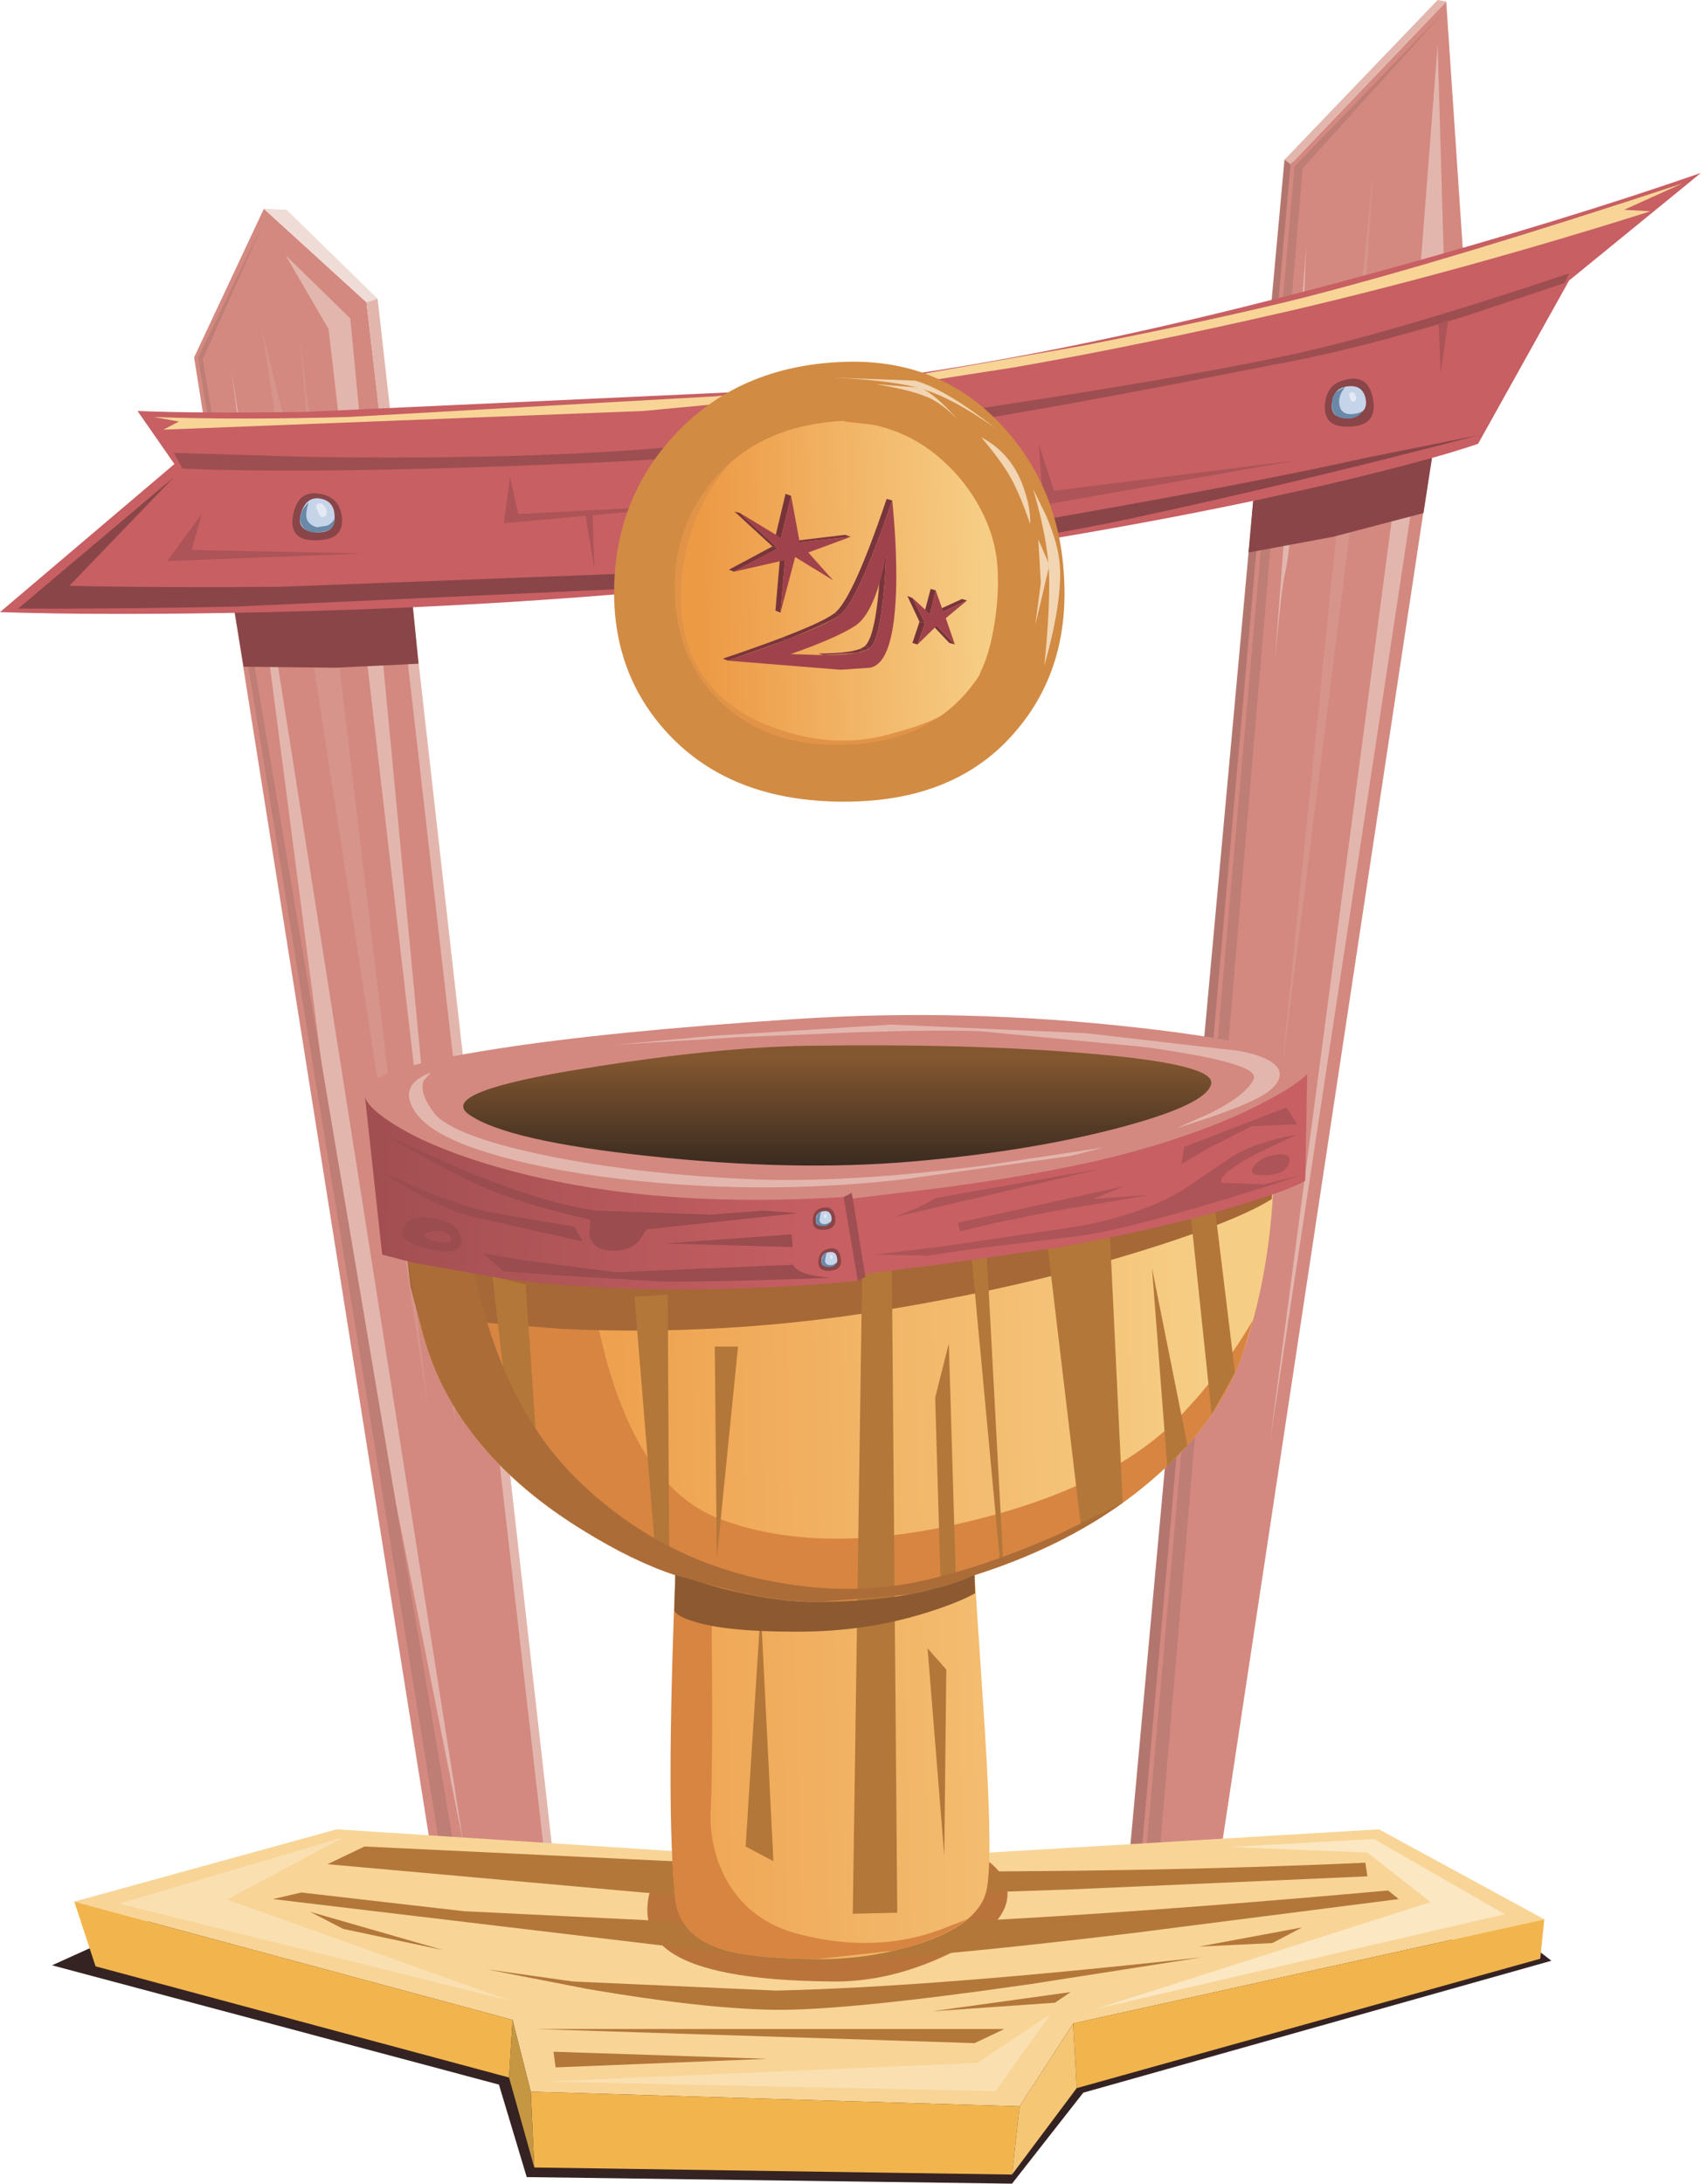 <?xml version="1.0" encoding="UTF-8" standalone="no"?>
<svg xmlns:xlink="http://www.w3.org/1999/xlink" height="216.0px" width="168.25px" xmlns="http://www.w3.org/2000/svg">
  <g transform="matrix(1.0, 0.0, 0.0, 1.0, 0.0, 0.0)">
    <use height="216.0" id="shrine_ix_friendly" transform="matrix(1.0, 0.0, 0.0, 1.0, 0.0, 0.0)" width="168.25" xlink:href="#sprite0"/>
  </g>
  <defs>
    <g id="sprite0" transform="matrix(1.0, 0.0, 0.0, 1.0, 84.1, 108.0)">
      <use height="174.9" transform="matrix(1.0, 0.0, 0.0, 1.0, -64.9, -87.35)" width="36.45" xlink:href="#shape0"/>
      <use height="6.5" transform="matrix(1.0, 0.0, 0.0, 1.0, -60.9, -48.4)" width="18.2" xlink:href="#sprite1"/>
      <use height="194.15" transform="matrix(1.0, 0.0, 0.0, 1.0, 27.55, -108.0)" width="33.05" xlink:href="#shape2"/>
      <use height="9.4" transform="matrix(1.0, 0.0, 0.0, 1.0, 39.4, -62.75)" width="18.15" xlink:href="#sprite2"/>
      <use height="57.35" transform="matrix(1.0, 0.0, 0.0, 1.0, -84.1, -90.9)" width="168.25" xlink:href="#shape4"/>
      <use height="5.5" transform="matrix(1.0, 0.0, 0.0, 1.0, 5.65, -49.75)" width="5.9" xlink:href="#sprite3"/>
      <use height="17.4" transform="matrix(1.0, 0.0, 0.0, 1.0, -12.6, -59.15)" width="17.15" xlink:href="#sprite4"/>
      <use height="29.0" transform="matrix(1.0, 0.0, 0.0, 1.0, -17.5, -62.85)" width="26.55" xlink:href="#sprite13"/>
      <use height="28.25" transform="matrix(1.0, 0.0, 0.0, 1.0, -0.6, -68.1)" width="18.3" xlink:href="#sprite14"/>
      <use height="43.5" transform="matrix(1.0, 0.0, 0.0, 1.0, -23.35, -72.2)" width="44.55" xlink:href="#shape18"/>
      <use height="33.95" transform="matrix(1.0, 0.0, 0.0, 1.0, -23.15, -63.0)" width="40.15" xlink:href="#sprite15"/>
      <use height="8.3" transform="matrix(1.0, 0.0, 0.0, 1.0, -19.65, -68.35)" width="7.65" xlink:href="#sprite16"/>
      <use height="13.85" transform="matrix(1.0, 0.0, 0.0, 1.0, -3.75, -67.2)" width="19.2" xlink:href="#sprite17"/>
      <use height="5.2" transform="matrix(1.0, 0.0, 0.0, 1.0, -1.7, -70.85)" width="16.05" xlink:href="#sprite18"/>
      <use height="8.6" transform="matrix(1.0, 0.0, 0.0, 1.0, 12.95, -64.75)" width="4.85" xlink:href="#sprite19"/>
      <use height="17.45" transform="matrix(1.0, 0.0, 0.0, 1.0, 18.1, -59.6)" width="2.65" xlink:href="#sprite20"/>
      <use height="5.9" transform="matrix(1.0, 0.0, 0.0, 1.0, -14.95, -69.1)" width="11.35" xlink:href="#sprite21"/>
      <use height="8.5" transform="matrix(1.0, 0.0, 0.0, 1.0, 18.3, -54.65)" width="1.4" xlink:href="#sprite22"/>
      <use height="3.65" transform="matrix(1.0, 0.0, 0.0, 1.0, 2.5, -70.0)" width="8.25" xlink:href="#sprite23"/>
      <use height="29.35" transform="matrix(1.0, 0.0, 0.0, 1.0, -78.95, 78.65)" width="148.3" xlink:href="#sprite24"/>
      <use height="35.3" transform="matrix(1.0, 0.0, 0.0, 1.0, -76.75, 71.8)" width="145.4" xlink:href="#shape29"/>
      <use height="4.9" transform="matrix(1.0, 0.0, 0.0, 1.0, -51.7, 74.65)" width="102.85" xlink:href="#sprite25"/>
      <use height="7.05" transform="matrix(1.0, 0.0, 0.0, 1.0, -57.1, 79.0)" width="111.35" xlink:href="#sprite26"/>
      <use height="5.2" transform="matrix(1.0, 0.0, 0.0, 1.0, -35.95, 85.6)" width="70.8" xlink:href="#sprite27"/>
      <use height="1.4" transform="matrix(1.0, 0.0, 0.0, 1.0, -31.25, 92.7)" width="46.5" xlink:href="#sprite28"/>
      <use height="1.55" transform="matrix(1.0, 0.0, 0.0, 1.0, -29.35, 94.95)" width="21.15" xlink:href="#sprite29"/>
      <use height="1.9" transform="matrix(1.0, 0.0, 0.0, 1.0, 8.1, 89.05)" width="13.7" xlink:href="#sprite30"/>
      <use height="1.9" transform="matrix(1.0, 0.0, 0.0, 1.0, 34.5, 82.65)" width="10.2" xlink:href="#sprite31"/>
      <use height="3.8" transform="matrix(1.0, 0.0, 0.0, 1.0, -53.45, 81.1)" width="13.2" xlink:href="#sprite32"/>
      <use height="82.45" transform="matrix(1.0, 0.0, 0.0, 1.0, -44.0, 3.35)" width="85.85" xlink:href="#shape38"/>
      <use height="38.0" transform="matrix(1.0, 0.0, 0.0, 1.0, -17.8, 47.8)" width="29.35" xlink:href="#sprite33"/>
      <use height="47.05" transform="matrix(1.0, 0.0, 0.0, 1.0, -44.05, 3.35)" width="83.9" xlink:href="#sprite34"/>
      <use height="0.0" transform="matrix(1.0, 0.0, 0.0, 1.0, -17.3, 47.8)" width="0.0" xlink:href="#sprite35"/>
      <use height="0.0" transform="matrix(1.0, 0.0, 0.0, 1.0, -17.3, 47.8)" width="0.0" xlink:href="#sprite36"/>
      <use height="28.15" transform="matrix(1.0, 0.0, 0.0, 1.0, -44.1, -4.55)" width="86.05" xlink:href="#shape41"/>
      <use height="26.7" transform="matrix(1.0, 0.0, 0.0, 1.0, 33.3, 5.2)" width="4.75" xlink:href="#sprite37"/>
      <use height="36.2" transform="matrix(1.0, 0.0, 0.0, 1.0, 18.65, 7.05)" width="8.3" xlink:href="#sprite38"/>
      <use height="24.05" transform="matrix(1.0, 0.0, 0.0, 1.0, 8.4, 24.9)" width="2.05" xlink:href="#sprite39"/>
      <use height="71.95" transform="matrix(1.0, 0.0, 0.0, 1.0, 0.25, 9.35)" width="4.4" xlink:href="#sprite40"/>
      <use height="6.55" transform="matrix(1.0, 0.0, 0.0, 1.0, -37.45, 5.9)" width="2.65" xlink:href="#sprite41"/>
      <use height="19.6" transform="matrix(1.0, 0.0, 0.0, 1.0, 29.85, 17.45)" width="3.5" xlink:href="#sprite42"/>
      <use height="38.3" transform="matrix(1.0, 0.0, 0.0, 1.0, 11.3, 8.6)" width="3.85" xlink:href="#sprite43"/>
      <use height="24.95" transform="matrix(1.0, 0.0, 0.0, 1.0, -10.35, 51.15)" width="2.75" xlink:href="#sprite44"/>
      <use height="27.5" transform="matrix(1.0, 0.0, 0.0, 1.0, -21.35, 20.05)" width="3.45" xlink:href="#sprite45"/>
      <use height="20.95" transform="matrix(1.0, 0.0, 0.0, 1.0, -13.4, 25.2)" width="2.3" xlink:href="#sprite46"/>
      <use height="22.2" transform="matrix(1.0, 0.0, 0.0, 1.0, -35.4, 18.25)" width="4.75" xlink:href="#sprite47"/>
      <use height="20.5" transform="matrix(1.0, 0.0, 0.0, 1.0, 7.65, 55.05)" width="1.85" xlink:href="#sprite48"/>
      <use height="47.1" transform="matrix(1.0, 0.0, 0.0, 1.0, -44.05, 3.35)" width="71.0" xlink:href="#sprite49"/>
      <use height="5.6" transform="matrix(1.0, 0.0, 0.0, 1.0, -17.4, 47.8)" width="29.75" xlink:href="#sprite50"/>
      <use height="27.15" transform="matrix(1.0, 0.0, 0.0, 1.0, -48.05, -7.6)" width="93.25" xlink:href="#shape56"/>
    </g>
    <g id="shape0" transform="matrix(1.0, 0.0, 0.0, 1.0, 64.9, 77.1)">
      <path d="M-47.85 -67.85 L-28.5 97.8 -39.4 94.0 -41.7 83.75 -64.9 -62.4 -58.0 -77.1 -47.85 -67.85" fill="#d38980" fill-rule="evenodd" stroke="none"/>
      <path d="M-58.0 -77.1 L-55.75 -77.0 -46.75 -68.2 -47.85 -67.85 -58.0 -77.1" fill="#f0dcd6" fill-rule="evenodd" stroke="none"/>
      <path d="M-46.75 -68.2 L-28.45 94.2 -29.25 94.4 -47.85 -67.85 -46.75 -68.2" fill="#e3b6ad" fill-rule="evenodd" stroke="none"/>
      <path d="M-38.25 84.7 L-49.85 26.2 -61.2 -61.05 -38.25 84.7" fill="#e3b6ad" fill-rule="evenodd" stroke="none"/>
      <path d="M-49.45 -66.25 L-39.05 43.2 -51.6 -65.2 -55.85 -72.5 -49.45 -66.25" fill="#e3b6ad" fill-rule="evenodd" stroke="none"/>
      <path d="M-58.2 -65.2 L-52.5 -42.25 -54.45 -64.5 -41.75 41.6 -58.2 -65.2" fill="#d7948a" fill-rule="evenodd" stroke="none"/>
      <path d="M-58.0 -75.8 L-64.05 -62.2 -38.7 87.9 -31.6 88.6 -35.5 90.65 -39.85 89.55 -64.5 -62.4 -58.0 -75.8" fill="#be7d75" fill-rule="evenodd" stroke="none"/>
    </g>
    <g id="sprite1" transform="matrix(1.0, 0.0, 0.0, 1.0, 0.0, 0.0)">
      <use height="6.5" transform="matrix(1.0, 0.0, 0.0, 1.0, 0.0, 0.0)" width="18.2" xlink:href="#shape1"/>
    </g>
    <g id="shape1" transform="matrix(1.0, 0.0, 0.0, 1.0, 0.0, 0.0)">
      <path d="M0.0 0.85 L7.85 0.55 17.6 0.0 18.2 6.05 10.0 6.45 0.9 6.35 0.0 0.85" fill="#894547" fill-rule="evenodd" stroke="none"/>
    </g>
    <g id="shape2" transform="matrix(1.0, 0.0, 0.0, 1.0, -27.55, 97.75)">
      <path d="M42.95 -81.95 L44.75 -81.6 30.3 89.1 27.55 86.5 42.95 -81.95" fill="#b3766f" fill-rule="evenodd" stroke="none"/>
      <path d="M60.6 -72.95 L35.0 96.4 27.9 95.9 43.55 -81.5 58.95 -97.6 60.6 -72.95" fill="#d38980" fill-rule="evenodd" stroke="none"/>
      <path d="M58.95 -97.6 L43.55 -81.5 42.95 -81.95 58.1 -97.75 58.95 -97.6" fill="#e3b6ad" fill-rule="evenodd" stroke="none"/>
      <path d="M43.95 -81.3 L58.7 -96.55 44.75 -81.1 30.35 88.5 36.55 88.5 28.85 90.2 43.95 -81.3" fill="#be7d75" fill-rule="evenodd" stroke="none"/>
      <path d="M58.1 -93.3 L58.8 -69.1 41.5 44.95 55.75 -62.9 58.1 -93.3" fill="#e3b6ad" fill-rule="evenodd" stroke="none"/>
      <path d="M43.0 -41.0 Q42.7 -39.95 42.0 -32.4 L45.1 -73.4 Q44.05 -45.3 43.0 -41.0" fill="#e3b6ad" fill-rule="evenodd" stroke="none"/>
      <path d="M51.7 -80.5 L49.55 -46.2 42.5 9.8 51.7 -80.5" fill="#d7948a" fill-rule="evenodd" stroke="none"/>
    </g>
    <g id="sprite2" transform="matrix(1.0, 0.0, 0.0, 1.0, 0.0, 0.0)">
      <use height="9.4" transform="matrix(1.0, 0.0, 0.0, 1.0, 0.0, 0.0)" width="18.15" xlink:href="#shape3"/>
    </g>
    <g id="shape3" transform="matrix(1.0, 0.0, 0.0, 1.0, 0.0, 0.0)">
      <path d="M0.45 4.3 L18.15 0.0 17.3 5.5 8.35 7.85 0.0 9.4 0.45 4.3" fill="#894547" fill-rule="evenodd" stroke="none"/>
    </g>
    <g id="shape4" transform="matrix(1.0, 0.0, 0.0, 1.0, 84.1, 80.65)">
      <path d="M71.1 -70.0 L62.1 -53.85 Q57.45 -52.25 47.5 -49.9 27.55 -45.25 1.1 -41.6 -25.4 -37.95 -57.4 -37.2 -73.4 -36.85 -84.1 -37.2 L-66.85 -51.85 -70.5 -57.1 Q-64.7 -56.85 -54.05 -57.0 L-8.4 -59.1 Q16.0 -60.9 52.5 -70.95 70.8 -76.0 84.15 -80.65 L71.1 -70.0" fill="#c75f63" fill-rule="evenodd" stroke="none"/>
      <path d="M-50.3 -46.7 Q-50.0 -44.55 -52.25 -44.35 -55.45 -44.0 -55.15 -46.5 -54.8 -49.05 -52.9 -48.95 -50.6 -48.8 -50.3 -46.7" fill="#894547" fill-rule="evenodd" stroke="none"/>
      <path d="M-51.0 -46.6 Q-50.95 -44.95 -52.9 -45.1 -54.8 -45.25 -54.35 -46.9 -53.85 -48.6 -52.55 -48.45 -51.0 -48.25 -51.0 -46.6" fill="#c6d4e9" fill-rule="evenodd" stroke="none"/>
      <path d="M-52.15 -45.15 Q-54.1 -44.8 -54.4 -46.2 -54.5 -46.8 -54.05 -47.5 L-53.6 -48.05 -53.75 -47.35 Q-53.9 -46.55 -53.65 -46.2 -53.35 -45.75 -52.75 -45.6 L-51.75 -45.75 Q-51.2 -46.0 -51.0 -46.5 -51.0 -45.3 -52.15 -45.15" fill="#6a89a8" fill-rule="evenodd" stroke="none"/>
      <path d="M-52.7 -47.9 Q-52.25 -48.15 -51.9 -47.55 -51.6 -46.9 -52.0 -46.65 -52.35 -46.4 -52.65 -47.1 -52.95 -47.75 -52.7 -47.9" fill="#e4e9f4" fill-rule="evenodd" stroke="none"/>
      <path d="M5.1 -60.4 L23.25 -63.6 Q36.95 -66.3 45.2 -68.4 59.75 -72.15 82.3 -79.6 L76.55 -77.0 79.15 -76.85 Q60.95 -71.1 43.7 -67.05 28.5 -63.55 16.15 -61.4 L2.3 -59.25 -20.45 -57.1 -67.95 -55.25 -66.4 -56.05 -68.9 -56.5 Q-60.5 -56.2 -49.7 -56.5 L-13.3 -58.55 5.1 -60.4" fill="#f8d597" fill-rule="evenodd" stroke="none"/>
      <path d="M41.45 -61.6 Q24.9 -58.3 13.25 -56.35 -8.15 -52.7 -25.1 -52.0 -51.95 -50.8 -66.05 -51.4 L-66.9 -52.95 -53.3 -52.55 Q-37.15 -52.3 -24.1 -53.05 -10.25 -53.85 13.8 -57.5 33.55 -60.5 43.55 -62.65 53.45 -64.8 71.1 -70.7 L70.65 -69.75 61.05 -66.55 Q49.75 -63.05 41.45 -61.6" fill="#9d4e50" fill-rule="evenodd" stroke="none"/>
      <path d="M48.55 -60.05 Q51.2 -61.0 51.7 -58.3 52.2 -55.6 49.35 -55.55 46.9 -55.45 46.95 -57.5 47.0 -59.5 48.55 -60.05" fill="#894547" fill-rule="evenodd" stroke="none"/>
      <path d="M49.35 -59.55 Q50.75 -59.65 51.0 -58.2 51.2 -56.75 49.35 -56.5 47.45 -56.25 47.65 -57.85 47.8 -59.45 49.35 -59.55" fill="#c6d4e9" fill-rule="evenodd" stroke="none"/>
      <path d="M48.95 -59.5 L48.6 -58.95 Q48.25 -58.25 48.4 -57.65 48.6 -56.55 50.1 -56.85 50.55 -56.95 50.85 -57.25 L50.35 -56.7 Q49.7 -56.2 48.65 -56.4 47.6 -56.65 47.65 -57.7 47.65 -58.65 48.1 -59.0 L48.95 -59.5" fill="#6a89a8" fill-rule="evenodd" stroke="none"/>
      <path d="M49.45 -58.9 Q49.75 -59.1 49.95 -58.7 50.15 -58.3 49.95 -58.1 49.65 -57.85 49.45 -58.3 49.25 -58.75 49.45 -58.9" fill="#e4e9f4" fill-rule="evenodd" stroke="none"/>
      <path d="M62.15 -54.7 Q43.55 -49.85 28.15 -46.55 17.8 -44.3 1.8 -42.15 L-21.35 -39.55 -60.85 -37.75 Q-73.05 -37.5 -82.3 -37.55 L-66.9 -50.55 -77.25 -39.8 Q-68.35 -39.6 -56.45 -39.7 L-17.25 -41.2 Q-1.7 -42.55 24.25 -47.25 41.1 -50.25 50.95 -52.45 L62.15 -54.7" fill="#894547" fill-rule="evenodd" stroke="none"/>
      <path d="M-64.15 -46.9 L-65.15 -43.35 -48.2 -43.0 -67.55 -42.25 -64.15 -46.9" fill="#ac5457" fill-rule="evenodd" stroke="none"/>
      <path d="M-32.85 -46.9 L-12.7 -47.95 -34.25 -46.0 -33.65 -50.6 -32.85 -46.9" fill="#ac5457" fill-rule="evenodd" stroke="none"/>
      <path d="M18.65 -53.8 L20.15 -49.2 44.05 -52.2 19.1 -47.8 18.65 -53.8" fill="#ac5457" fill-rule="evenodd" stroke="none"/>
      <path d="M-26.2 -46.9 L-25.5 -47.0 -25.3 -41.4 -26.2 -46.9" fill="#ac5457" fill-rule="evenodd" stroke="none"/>
      <path d="M58.2 -65.75 L59.15 -66.1 58.4 -60.85 58.2 -65.75" fill="#ac5457" fill-rule="evenodd" stroke="none"/>
      <path d="M16.65 -41.8 Q17.0 -34.65 12.5 -29.4 7.55 -23.55 -1.1 -23.3 -9.6 -23.1 -14.35 -27.85 -18.5 -32.1 -18.6 -38.7 -18.65 -45.1 -14.95 -50.2 -10.95 -55.65 -4.5 -56.65 5.15 -58.15 11.05 -53.3 16.25 -49.05 16.65 -41.8" fill="url(#gradient0)" fill-rule="evenodd" stroke="none"/>
    </g>
    <linearGradient gradientTransform="matrix(0.017, -5.0E-4, -5.0E-4, -0.017, -0.55, -40.15)" gradientUnits="userSpaceOnUse" id="gradient0" spreadMethod="pad" x1="-819.2" x2="819.2">
      <stop offset="0.0" stop-color="#ed9a45"/>
      <stop offset="1.0" stop-color="#f6cd85"/>
    </linearGradient>
    <g id="sprite3" transform="matrix(1.0, 0.0, 0.0, 1.0, 0.0, 0.0)">
      <use height="5.5" transform="matrix(1.0, 0.0, 0.0, 1.0, 0.0, 0.0)" width="5.9" xlink:href="#shape5"/>
    </g>
    <g id="shape5" transform="matrix(1.0, 0.0, 0.0, 1.0, 0.0, 0.0)">
      <path d="M3.55 2.25 L3.0 2.1 5.4 1.0 5.9 1.15 3.55 2.25" fill="#78353b" fill-rule="evenodd" stroke="none"/>
      <path d="M4.7 5.5 L4.15 5.35 2.35 3.45 2.9 3.65 4.7 5.5" fill="#76343a" fill-rule="evenodd" stroke="none"/>
      <path d="M2.25 2.5 L1.7 2.3 2.3 0.0 2.8 0.15 2.25 2.5" fill="#76343a" fill-rule="evenodd" stroke="none"/>
      <path d="M1.0 5.5 L0.5 5.35 1.2 3.25 1.75 3.4 1.0 5.5" fill="#76343a" fill-rule="evenodd" stroke="none"/>
      <path d="M4.7 5.5 L2.9 3.65 1.0 5.5 1.75 3.4 0.5 0.9 2.25 2.5 2.8 0.15 3.55 2.25 5.9 1.15 3.8 2.9 4.7 5.5" fill="#a0424b" fill-rule="evenodd" stroke="none"/>
      <path d="M1.75 3.4 L1.2 3.25 0.0 0.7 0.5 0.9 1.75 3.4" fill="#76343a" fill-rule="evenodd" stroke="none"/>
    </g>
    <g id="sprite4" transform="matrix(1.0, 0.0, 0.0, 1.0, 0.0, 0.0)">
      <use height="9.3" transform="matrix(1.0, 0.0, 0.0, 1.0, 14.05, 5.95)" width="2.1" xlink:href="#sprite5"/>
      <use height="11.5" transform="matrix(1.0, 0.0, 0.0, 1.0, 11.05, 0.5)" width="5.7" xlink:href="#sprite7"/>
      <use height="0.9" transform="matrix(1.0, 0.0, 0.0, 1.0, 6.2, 15.05)" width="8.35" xlink:href="#sprite9"/>
      <use height="17.4" transform="matrix(1.0, 0.0, 0.0, 1.0, 0.5, 0.0)" width="16.65" xlink:href="#shape12"/>
      <use height="4.7" transform="matrix(1.0, 0.0, 0.0, 1.0, 0.0, 11.8)" width="11.55" xlink:href="#sprite11"/>
      <use height="11.55" transform="matrix(1.0, 0.0, 0.0, 1.0, 0.6, 0.2)" width="12.05" xlink:href="#shape15"/>
    </g>
    <g id="sprite5" transform="matrix(1.0, 0.0, 0.0, 1.0, 0.0, 0.0)">
      <clipPath id="clipPath0" transform="matrix(1.0, 0.0, 0.0, 1.0, 0.0, 0.0)">
        <use height="9.3" transform="matrix(1.0, 0.0, 0.0, 1.0, 0.0, 0.0)" width="2.1" xlink:href="#shape6"/>
      </clipPath>
      <g clip-path="url(#clipPath0)">
        <use height="9.3" transform="matrix(1.0, 0.0, 0.0, 1.0, 0.0, 0.0)" width="2.1" xlink:href="#sprite6"/>
      </g>
    </g>
    <g id="shape6" transform="matrix(1.0, 0.0, 0.0, 1.0, 0.0, 0.0)">
      <path d="M0.5 9.3 L0.0 9.1 Q1.25 8.0 1.6 0.0 L2.1 0.15 Q1.75 8.15 0.5 9.3" fill="#ff0000" fill-rule="evenodd" stroke="none"/>
    </g>
    <g id="sprite6" transform="matrix(1.0, 0.0, 0.0, 1.0, 0.0, 0.0)">
      <use height="9.3" transform="matrix(1.0, 0.0, 0.0, 1.0, 0.0, 0.0)" width="2.1" xlink:href="#shape7"/>
    </g>
    <g id="shape7" transform="matrix(1.0, 0.0, 0.0, 1.0, 0.0, 0.0)">
      <path d="M0.5 9.3 L0.0 9.1 Q1.25 8.0 1.6 0.0 L2.1 0.15 Q1.75 8.15 0.5 9.3" fill="#78353b" fill-rule="evenodd" stroke="none"/>
    </g>
    <g id="sprite7" transform="matrix(1.0, 0.0, 0.0, 1.0, 0.0, 0.0)">
      <clipPath id="clipPath1" transform="matrix(1.0, 0.0, 0.0, 1.0, 0.0, 0.0)">
        <use height="11.5" transform="matrix(1.0, 0.0, 0.0, 1.0, 0.0, 0.0)" width="5.7" xlink:href="#shape8"/>
      </clipPath>
      <g clip-path="url(#clipPath1)">
        <use height="11.5" transform="matrix(1.0, 0.0, 0.0, 1.0, 0.0, 0.0)" width="5.7" xlink:href="#sprite8"/>
      </g>
    </g>
    <g id="shape8" transform="matrix(1.0, 0.0, 0.0, 1.0, 0.0, 0.0)">
      <path d="M0.5 11.5 L0.0 11.3 Q1.8 9.9 5.15 0.0 L5.7 0.15 Q2.3 10.1 0.5 11.5" fill="#ff0000" fill-rule="evenodd" stroke="none"/>
    </g>
    <g id="sprite8" transform="matrix(1.0, 0.0, 0.0, 1.0, 0.0, 0.0)">
      <use height="11.5" transform="matrix(1.0, 0.0, 0.0, 1.0, 0.0, 0.0)" width="5.7" xlink:href="#shape9"/>
    </g>
    <g id="shape9" transform="matrix(1.0, 0.0, 0.0, 1.0, 0.0, 0.0)">
      <path d="M0.5 11.5 L0.0 11.3 Q1.8 9.9 5.15 0.0 L5.7 0.15 Q2.3 10.1 0.5 11.5" fill="#78353b" fill-rule="evenodd" stroke="none"/>
    </g>
    <g id="sprite9" transform="matrix(1.0, 0.0, 0.0, 1.0, 0.0, 0.0)">
      <clipPath id="clipPath2" transform="matrix(1.0, 0.0, 0.0, 1.0, 0.0, 0.0)">
        <use height="0.9" transform="matrix(1.0, 0.0, 0.0, 1.0, 0.0, 0.0)" width="8.35" xlink:href="#shape10"/>
      </clipPath>
      <g clip-path="url(#clipPath2)">
        <use height="0.9" transform="matrix(1.0, 0.0, 0.0, 1.0, 3.25, 0.0)" width="5.1" xlink:href="#sprite10"/>
      </g>
    </g>
    <g id="shape10" transform="matrix(1.0, 0.0, 0.0, 1.0, 0.0, 0.0)">
      <path d="M0.5 0.8 L0.0 0.65 3.05 0.75 Q7.0 0.75 7.85 0.0 L8.35 0.2 Q7.5 0.9 3.6 0.9 L0.5 0.8" fill="#ff0000" fill-rule="evenodd" stroke="none"/>
    </g>
    <g id="sprite10" transform="matrix(1.0, 0.0, 0.0, 1.0, -3.25, 0.0)">
      <use height="0.9" transform="matrix(1.0, 0.0, 0.0, 1.0, 3.25, 0.0)" width="5.1" xlink:href="#shape11"/>
    </g>
    <g id="shape11" transform="matrix(1.0, 0.0, 0.0, 1.0, -3.25, 0.0)">
      <path d="M3.75 0.9 L3.25 0.75 6.4 0.5 6.95 0.7 3.75 0.9" fill="#7d363d" fill-rule="evenodd" stroke="none"/>
      <path d="M6.95 0.7 L6.4 0.5 7.35 0.3 7.85 0.45 6.95 0.7" fill="#7a363c" fill-rule="evenodd" stroke="none"/>
      <path d="M7.85 0.45 L7.35 0.3 7.85 0.0 8.35 0.2 7.85 0.45" fill="#78353b" fill-rule="evenodd" stroke="none"/>
    </g>
    <g id="shape12" transform="matrix(1.0, 0.0, 0.0, 1.0, -0.5, 0.0)">
      <path d="M7.6 4.8 L7.1 4.65 12.1 4.05 12.65 4.25 7.6 4.8" fill="#7c363c" fill-rule="evenodd" stroke="none"/>
      <path d="M5.7 11.75 L5.2 11.55 5.65 6.35 6.15 6.55 5.7 11.75" fill="#76343a" fill-rule="evenodd" stroke="none"/>
      <path d="M5.75 4.35 L5.2 4.2 6.2 0.0 6.75 0.2 5.75 4.35" fill="#76343a" fill-rule="evenodd" stroke="none"/>
      <path d="M17.15 8.95 Q17.0 16.75 14.55 17.2 L11.65 17.4 0.5 16.5 Q9.75 13.35 11.55 12.0 13.35 10.6 16.75 0.65 17.2 5.0 17.15 8.95 M9.8 15.95 Q13.7 15.95 14.55 15.25 15.8 14.1 16.15 6.1 15.05 11.75 13.1 13.05 11.15 14.3 6.7 15.85 L9.8 15.95" fill="#a0424b" fill-rule="evenodd" stroke="none"/>
    </g>
    <g id="sprite11" transform="matrix(1.0, 0.0, 0.0, 1.0, 0.0, 0.0)">
      <clipPath id="clipPath3" transform="matrix(1.0, 0.0, 0.0, 1.0, 0.0, 0.0)">
        <use height="4.7" transform="matrix(1.0, 0.0, 0.0, 1.0, 0.0, 0.0)" width="11.55" xlink:href="#shape13"/>
      </clipPath>
      <g clip-path="url(#clipPath3)">
        <use height="4.7" transform="matrix(1.0, 0.0, 0.0, 1.0, 0.0, 0.0)" width="11.55" xlink:href="#sprite12"/>
      </g>
    </g>
    <g id="shape13" transform="matrix(1.0, 0.0, 0.0, 1.0, 0.0, 0.0)">
      <path d="M0.5 4.7 L0.0 4.5 Q9.2 1.4 11.05 0.0 L11.55 0.2 Q9.75 1.55 0.5 4.7" fill="#ff0000" fill-rule="evenodd" stroke="none"/>
    </g>
    <g id="sprite12" transform="matrix(1.0, 0.0, 0.0, 1.0, 0.0, 0.0)">
      <use height="4.7" transform="matrix(1.0, 0.0, 0.0, 1.0, 0.0, 0.0)" width="11.55" xlink:href="#shape14"/>
    </g>
    <g id="shape14" transform="matrix(1.0, 0.0, 0.0, 1.0, 0.0, 0.0)">
      <path d="M0.5 4.7 L0.0 4.5 5.7 2.45 6.25 2.65 0.5 4.7" fill="#7a363c" fill-rule="evenodd" stroke="none"/>
      <path d="M6.25 2.65 L5.7 2.45 Q9.95 0.85 11.05 0.0 L11.55 0.2 Q10.6 0.9 6.25 2.65" fill="#78353b" fill-rule="evenodd" stroke="none"/>
    </g>
    <g id="shape15" transform="matrix(1.0, 0.0, 0.0, 1.0, -0.6, -0.2)">
      <path d="M1.1 7.7 L0.6 7.5 4.9 5.2 5.45 5.4 1.1 7.7" fill="#78353b" fill-rule="evenodd" stroke="none"/>
      <path d="M5.45 5.4 L4.9 5.2 1.15 1.75 1.7 1.9 5.45 5.4" fill="#76343a" fill-rule="evenodd" stroke="none"/>
      <path d="M6.15 6.55 L1.1 7.7 5.45 5.4 1.7 1.9 5.75 4.35 6.75 0.2 7.6 4.8 12.65 4.25 8.45 5.8 10.9 8.55 7.15 6.25 5.7 11.75 6.15 6.55" fill="#a0424b" fill-rule="evenodd" stroke="none"/>
    </g>
    <g id="sprite13" transform="matrix(1.0, 0.0, 0.0, 1.0, -0.05, 0.0)">
      <use height="29.0" transform="matrix(1.0, 0.0, 0.0, 1.0, 0.05, 0.0)" width="26.55" xlink:href="#shape16"/>
    </g>
    <g id="shape16" transform="matrix(1.0, 0.0, 0.0, 1.0, -0.05, 0.0)">
      <path d="M6.35 0.0 Q5.15 1.0 3.85 3.1 1.25 7.25 0.85 12.6 0.45 18.35 3.35 22.2 5.5 25.0 9.15 26.5 15.45 29.1 21.35 27.5 25.45 26.4 26.6 25.55 L24.3 27.3 Q21.2 29.0 17.4 29.0 6.4 29.0 1.95 21.35 -0.3 17.35 0.1 12.3 0.4 8.4 1.95 5.3 3.15 2.95 4.85 1.25 L6.35 0.0" fill="#e19447" fill-rule="evenodd" stroke="none"/>
    </g>
    <g id="sprite14" transform="matrix(1.0, 0.0, 0.0, 1.0, 0.0, 0.05)">
      <use height="28.25" transform="matrix(1.0, 0.0, 0.0, 1.0, 0.0, -0.05)" width="18.3" xlink:href="#shape17"/>
    </g>
    <g id="shape17" transform="matrix(1.0, 0.0, 0.0, 1.0, 0.0, 0.05)">
      <path d="M9.0 1.25 Q14.05 3.8 17.0 8.6 19.15 12.15 17.8 20.45 17.15 24.65 16.05 28.1 L14.4 28.15 Q12.85 27.85 13.55 26.4 14.45 24.5 14.9 21.5 15.4 18.25 15.1 15.45 14.75 12.5 13.1 9.7 11.35 6.75 8.65 4.7 6.0 2.7 2.75 2.05 L0.0 1.75 Q3.3 -1.6 9.0 1.25" fill="#d28b43" fill-rule="evenodd" stroke="none"/>
    </g>
    <g id="shape18" transform="matrix(1.0, 0.0, 0.0, 1.0, 23.35, 61.95)">
      <path d="M-0.75 -61.95 Q8.85 -62.35 15.05 -55.6 20.7 -49.5 21.15 -40.6 21.65 -31.55 16.35 -25.4 10.45 -18.45 -0.6 -18.45 -11.7 -18.45 -17.95 -25.1 -23.55 -31.05 -23.35 -39.75 -23.15 -48.45 -17.45 -54.65 -11.1 -61.55 -0.75 -61.95 M10.45 -52.0 Q5.65 -56.7 -1.7 -56.05 -9.35 -55.35 -13.7 -50.1 -17.6 -45.3 -17.35 -38.95 -17.15 -32.55 -12.85 -28.35 -8.05 -23.7 -0.15 -24.1 7.75 -24.45 11.95 -29.8 15.7 -34.55 15.2 -41.15 14.75 -47.7 10.45 -52.0" fill="#d28b43" fill-rule="evenodd" stroke="none"/>
    </g>
    <g id="sprite15" transform="matrix(1.0, 0.0, 0.0, 1.0, 0.0, 0.0)">
      <use height="33.95" transform="matrix(1.0, 0.0, 0.0, 1.0, 0.0, 0.0)" width="40.15" xlink:href="#shape19"/>
    </g>
    <g id="shape19" transform="matrix(1.0, 0.0, 0.0, 1.0, 0.0, 0.0)">
      <path d="M40.15 20.45 L39.45 22.45 Q38.0 25.95 36.55 27.1 32.5 30.4 26.25 31.3 L18.5 31.65 Q23.45 32.4 27.35 31.8 L32.2 30.55 36.25 28.35 Q39.05 26.5 40.0 24.9 L38.3 27.35 Q35.85 30.0 32.35 31.15 28.85 32.35 24.75 32.75 L21.3 32.9 24.6 33.05 29.7 32.7 Q32.05 32.1 36.25 30.25 L32.25 32.1 Q27.65 33.95 24.7 33.95 L17.4 33.5 Q13.05 32.75 9.1 30.4 1.35 25.65 0.25 16.35 -0.65 9.35 1.8 4.5 3.2 1.7 4.45 0.15 1.35 5.45 1.0 8.7 0.55 13.75 1.35 17.45 1.95 20.4 3.65 23.35 2.25 19.8 1.95 15.1 1.7 11.05 2.9 7.0 4.35 2.25 7.25 0.0 5.8 1.4 4.55 4.0 2.1 9.2 3.05 15.25 4.2 22.3 8.7 26.35 12.95 30.2 19.55 30.7 30.15 31.45 35.95 26.8 37.8 25.35 39.4 22.1 L40.15 20.45" fill="#d28b43" fill-rule="evenodd" stroke="none"/>
    </g>
    <g id="sprite16" transform="matrix(1.0, 0.0, 0.0, 1.0, 0.0, 0.0)">
      <use height="8.3" transform="matrix(1.0, 0.0, 0.0, 1.0, 0.0, 0.0)" width="7.65" xlink:href="#shape20"/>
    </g>
    <g id="shape20" transform="matrix(1.0, 0.0, 0.0, 1.0, 0.0, 0.0)">
      <path d="M0.0 8.3 Q1.25 5.15 3.6 3.0 5.95 0.8 7.65 0.0 4.55 2.5 3.15 4.25 L0.0 8.3" fill="#d28b43" fill-rule="evenodd" stroke="none"/>
    </g>
    <g id="sprite17" transform="matrix(1.0, 0.0, 0.0, 1.0, 0.0, -0.05)">
      <use height="13.85" transform="matrix(1.0, 0.0, 0.0, 1.0, 0.0, 0.05)" width="19.2" xlink:href="#shape21"/>
    </g>
    <g id="shape21" transform="matrix(1.0, 0.0, 0.0, 1.0, 0.0, -0.05)">
      <path d="M14.2 4.05 Q11.25 1.7 8.9 1.1 L0.0 0.65 3.05 0.15 9.7 0.65 Q13.05 1.6 15.35 3.95 17.3 5.9 18.25 8.45 19.0 10.4 19.2 13.9 L17.85 9.9 Q16.15 5.6 14.2 4.05" fill="#d28b43" fill-rule="evenodd" stroke="none"/>
    </g>
    <g id="sprite18" transform="matrix(1.0, 0.0, 0.0, 1.0, 0.0, 0.05)">
      <use height="5.2" transform="matrix(1.0, 0.0, 0.0, 1.0, 0.0, -0.05)" width="16.05" xlink:href="#shape22"/>
    </g>
    <g id="shape22" transform="matrix(1.0, 0.0, 0.0, 1.0, 0.0, 0.05)">
      <path d="M0.0 0.15 L8.1 0.45 Q11.05 1.25 16.05 5.15 12.0 2.3 9.2 1.4 6.4 0.45 0.0 0.15" fill="#f2d5b2" fill-rule="evenodd" stroke="none"/>
    </g>
    <g id="sprite19" transform="matrix(1.0, 0.0, 0.0, 1.0, 0.0, 0.0)">
      <use height="8.6" transform="matrix(1.0, 0.0, 0.0, 1.0, 0.0, 0.0)" width="4.85" xlink:href="#shape23"/>
    </g>
    <g id="shape23" transform="matrix(1.0, 0.0, 0.0, 1.0, 0.0, 0.0)">
      <path d="M0.0 0.0 Q3.15 1.65 4.3 5.3 4.9 7.1 4.85 8.6 3.9 5.8 2.95 4.05 2.0 2.35 0.0 0.0" fill="#f2d5b2" fill-rule="evenodd" stroke="none"/>
    </g>
    <g id="sprite20" transform="matrix(1.0, 0.0, 0.0, 1.0, 0.0, 0.0)">
      <use height="17.45" transform="matrix(1.0, 0.0, 0.0, 1.0, 0.0, 0.0)" width="2.65" xlink:href="#shape24"/>
    </g>
    <g id="shape24" transform="matrix(1.0, 0.0, 0.0, 1.0, 0.0, 0.0)">
      <path d="M0.0 0.0 L1.25 2.55 Q2.55 5.55 2.65 7.8 2.8 11.4 1.1 17.45 1.7 11.4 1.55 8.1 1.4 4.85 0.0 0.0" fill="#f2d5b2" fill-rule="evenodd" stroke="none"/>
    </g>
    <g id="sprite21" transform="matrix(1.0, 0.0, 0.0, 1.0, 0.0, 0.0)">
      <use height="5.9" transform="matrix(1.0, 0.0, 0.0, 1.0, 0.0, 0.0)" width="11.35" xlink:href="#shape25"/>
    </g>
    <g id="shape25" transform="matrix(1.0, 0.0, 0.0, 1.0, 0.0, 0.0)">
      <path d="M4.65 1.7 Q6.7 0.45 9.25 0.1 L11.35 0.0 Q9.95 0.3 7.45 1.4 4.95 2.5 0.0 5.9 2.15 3.25 4.65 1.7" fill="#d28b43" fill-rule="evenodd" stroke="none"/>
    </g>
    <g id="sprite22" transform="matrix(1.0, 0.0, 0.0, 1.0, 0.0, 0.0)">
      <use height="8.5" transform="matrix(1.0, 0.0, 0.0, 1.0, 0.0, 0.0)" width="1.4" xlink:href="#shape26"/>
    </g>
    <g id="shape26" transform="matrix(1.0, 0.0, 0.0, 1.0, 0.0, 0.0)">
      <path d="M1.4 2.55 L0.0 8.5 0.55 4.3 0.3 0.0 1.4 2.55" fill="#f2d5b2" fill-rule="evenodd" stroke="none"/>
    </g>
    <g id="sprite23" transform="matrix(1.0, 0.0, 0.0, 1.0, 0.0, 0.0)">
      <use height="3.65" transform="matrix(1.0, 0.0, 0.0, 1.0, 0.0, 0.0)" width="8.25" xlink:href="#shape27"/>
    </g>
    <g id="shape27" transform="matrix(1.0, 0.0, 0.0, 1.0, 0.0, 0.0)">
      <path d="M4.4 0.35 Q5.9 0.95 8.25 3.65 6.5 1.75 4.8 1.15 3.1 0.5 0.0 0.0 L4.4 0.35" fill="#f2d5b2" fill-rule="evenodd" stroke="none"/>
    </g>
    <g id="sprite24" transform="matrix(1.0, 0.0, 0.0, 1.0, 0.0, 0.0)">
      <use height="29.35" transform="matrix(1.0, 0.0, 0.0, 1.0, 0.0, 0.0)" width="148.3" xlink:href="#shape28"/>
    </g>
    <g id="shape28" transform="matrix(1.0, 0.0, 0.0, 1.0, 0.0, 0.0)">
      <path d="M146.05 5.55 L148.3 7.3 102.0 20.35 94.95 29.35 46.95 28.7 44.2 19.55 0.0 7.75 17.1 0.0 146.05 5.55" fill="#352323" fill-rule="evenodd" stroke="none"/>
    </g>
    <g id="shape29" transform="matrix(1.0, 0.0, 0.0, 1.0, 71.95, 18.1)">
      <path d="M-71.95 -9.8 L-46.0 -16.95 3.4 -13.75 57.1 -16.95 73.45 -8.05 26.85 2.25 21.55 10.45 -26.8 9.0 -28.6 1.9 -71.95 -9.8" fill="#f8d597" fill-rule="evenodd" stroke="none"/>
      <path d="M-15.0 -10.9 Q-14.3 -13.7 -8.25 -16.05 -2.3 -18.35 3.35 -18.1 9.55 -17.75 14.55 -15.85 20.15 -13.7 20.35 -10.8 20.55 -7.4 14.4 -4.55 8.6 -1.8 2.95 -1.9 -9.35 -2.0 -13.3 -5.05 -16.0 -7.1 -15.0 -10.9" fill="#ba743b" fill-rule="evenodd" stroke="none"/>
      <path d="M-69.85 -3.4 L-71.95 -9.8 -28.6 1.9 -28.95 7.6 -69.85 -3.4" fill="#f2b54d" fill-rule="evenodd" stroke="none"/>
      <path d="M21.55 10.45 L20.8 17.2 -26.45 16.5 -26.8 9.0 21.55 10.45" fill="#f2b54d" fill-rule="evenodd" stroke="none"/>
      <path d="M73.45 -8.05 L73.05 -4.15 27.2 8.65 26.85 2.25 73.45 -8.05" fill="#f2b54d" fill-rule="evenodd" stroke="none"/>
      <path d="M26.85 2.25 L27.2 8.65 20.8 17.2 21.55 10.45 26.85 2.25" fill="#f5c674" fill-rule="evenodd" stroke="none"/>
      <path d="M-28.6 1.9 L-26.8 9.0 -26.45 16.5 -28.95 7.6 -28.6 1.9" fill="#c69743" fill-rule="evenodd" stroke="none"/>
      <path d="M42.5 -15.2 L56.6 -16.0 69.55 -8.55 29.15 0.8 62.2 -9.75 55.95 -14.65 42.5 -15.2" fill="#fbe7c2" fill-rule="evenodd" stroke="none"/>
      <path d="M24.6 1.35 L19.15 8.95 -25.25 8.0 17.4 6.15 24.6 1.35" fill="#fae0b1" fill-rule="evenodd" stroke="none"/>
      <path d="M-45.35 -16.15 L-56.85 -10.0 -28.85 0.0 -67.5 -9.6 -45.35 -16.15" fill="#fae0b1" fill-rule="evenodd" stroke="none"/>
    </g>
    <g id="sprite25" transform="matrix(1.0, 0.0, 0.0, 1.0, 0.0, 0.0)">
      <use height="4.9" transform="matrix(1.0, 0.0, 0.0, 1.0, 0.0, 0.0)" width="102.85" xlink:href="#shape30"/>
    </g>
    <g id="shape30" transform="matrix(1.0, 0.0, 0.0, 1.0, 0.0, 0.0)">
      <path d="M102.85 2.95 L73.35 4.25 Q41.75 5.4 31.2 4.55 L0.0 1.75 3.65 0.0 54.95 2.45 Q80.65 2.6 102.65 1.6 L102.85 2.95" fill="#b37739" fill-rule="evenodd" stroke="none"/>
    </g>
    <g id="sprite26" transform="matrix(1.0, 0.0, 0.0, 1.0, 0.0, 0.0)">
      <use height="7.05" transform="matrix(1.0, 0.0, 0.0, 1.0, 0.0, 0.0)" width="111.35" xlink:href="#shape31"/>
    </g>
    <g id="shape31" transform="matrix(1.0, 0.0, 0.0, 1.0, 0.0, 0.0)">
      <path d="M85.15 4.2 Q57.7 7.5 51.15 6.95 L0.0 0.85 2.8 0.2 18.9 2.05 51.5 3.65 Q73.55 3.3 110.3 0.0 L111.35 0.85 85.15 4.2" fill="#b37739" fill-rule="evenodd" stroke="none"/>
    </g>
    <g id="sprite27" transform="matrix(1.0, 0.0, 0.0, 1.0, 0.0, 0.0)">
      <use height="5.2" transform="matrix(1.0, 0.0, 0.0, 1.0, 0.0, 0.0)" width="70.8" xlink:href="#shape32"/>
    </g>
    <g id="shape32" transform="matrix(1.0, 0.0, 0.0, 1.0, 0.0, 0.0)">
      <path d="M53.85 2.65 Q35.5 5.3 28.45 5.2 21.4 5.1 10.0 3.15 L0.0 1.2 8.5 2.4 28.65 3.3 Q44.25 2.95 70.8 0.0 L53.85 2.65" fill="#b37739" fill-rule="evenodd" stroke="none"/>
    </g>
    <g id="sprite28" transform="matrix(1.0, 0.0, 0.0, 1.0, 0.0, 0.0)">
      <use height="1.4" transform="matrix(1.0, 0.0, 0.0, 1.0, 0.0, 0.0)" width="46.5" xlink:href="#shape33"/>
    </g>
    <g id="shape33" transform="matrix(1.0, 0.0, 0.0, 1.0, 0.0, 0.0)">
      <path d="M43.55 1.4 L0.0 0.0 46.5 0.0 43.55 1.4" fill="#b37739" fill-rule="evenodd" stroke="none"/>
    </g>
    <g id="sprite29" transform="matrix(1.0, 0.0, 0.0, 1.0, 0.0, 0.0)">
      <use height="1.55" transform="matrix(1.0, 0.0, 0.0, 1.0, 0.0, 0.0)" width="21.15" xlink:href="#shape34"/>
    </g>
    <g id="shape34" transform="matrix(1.0, 0.0, 0.0, 1.0, 0.0, 0.0)">
      <path d="M0.0 0.0 L21.15 0.7 0.2 1.55 0.0 0.0" fill="#b37739" fill-rule="evenodd" stroke="none"/>
    </g>
    <g id="sprite30" transform="matrix(1.0, 0.0, 0.0, 1.0, 0.0, 0.0)">
      <use height="1.9" transform="matrix(1.0, 0.0, 0.0, 1.0, 0.0, 0.0)" width="13.7" xlink:href="#shape35"/>
    </g>
    <g id="shape35" transform="matrix(1.0, 0.0, 0.0, 1.0, 0.0, 0.0)">
      <path d="M13.7 0.0 L12.15 1.05 0.0 1.9 13.7 0.0" fill="#b37739" fill-rule="evenodd" stroke="none"/>
    </g>
    <g id="sprite31" transform="matrix(1.0, 0.0, 0.0, 1.0, 0.0, 0.0)">
      <use height="1.9" transform="matrix(1.0, 0.0, 0.0, 1.0, 0.0, 0.0)" width="10.2" xlink:href="#shape36"/>
    </g>
    <g id="shape36" transform="matrix(1.0, 0.0, 0.0, 1.0, 0.0, 0.0)">
      <path d="M10.2 0.0 L7.25 1.55 0.0 1.9 10.2 0.0" fill="#b37739" fill-rule="evenodd" stroke="none"/>
    </g>
    <g id="sprite32" transform="matrix(1.0, 0.0, 0.0, 1.0, 0.0, 0.0)">
      <use height="3.8" transform="matrix(1.0, 0.0, 0.0, 1.0, 0.0, 0.0)" width="13.2" xlink:href="#shape37"/>
    </g>
    <g id="shape37" transform="matrix(1.0, 0.0, 0.0, 1.0, 0.0, 0.0)">
      <path d="M0.0 0.0 L13.2 3.8 3.3 1.7 0.0 0.0" fill="#b37739" fill-rule="evenodd" stroke="none"/>
    </g>
    <g id="shape38" transform="matrix(1.0, 0.0, 0.0, 1.0, 43.1, 37.25)">
      <path d="M-31.95 -33.65 Q-17.6 -30.2 -0.9 -30.9 15.85 -31.6 31.0 -34.4 38.55 -35.8 42.75 -37.05 L42.7 -30.25 Q42.2 -22.0 39.8 -14.9 37.5 -8.1 30.95 -2.4 23.8 3.85 13.2 7.2 L14.2 22.3 Q15.05 35.75 14.35 38.5 13.5 41.85 7.45 43.75 2.6 45.25 -2.5 45.2 -8.9 45.1 -11.65 44.25 -15.95 42.95 -16.4 39.25 -17.0 33.8 -16.75 19.95 L-16.4 7.2 Q-20.55 5.85 -25.55 2.75 -35.55 -3.4 -39.65 -12.0 -42.6 -18.2 -43.1 -28.35 L-42.95 -37.25 -40.15 -36.1 Q-36.4 -34.7 -31.95 -33.65" fill="url(#gradient1)" fill-rule="evenodd" stroke="none"/>
    </g>
    <linearGradient gradientTransform="matrix(0.042, -0.001, -0.001, -0.042, 1.9, 3.35)" gradientUnits="userSpaceOnUse" id="gradient1" spreadMethod="pad" x1="-819.2" x2="819.2">
      <stop offset="0.0" stop-color="#ed9a45"/>
      <stop offset="1.0" stop-color="#f6cd85"/>
    </linearGradient>
    <g id="sprite33" transform="matrix(1.0, 0.0, 0.0, 1.0, 0.05, 0.0)">
      <use height="38.0" transform="matrix(1.0, 0.0, 0.0, 1.0, -0.05, 0.0)" width="29.35" xlink:href="#shape39"/>
    </g>
    <g id="shape39" transform="matrix(1.0, 0.0, 0.0, 1.0, 0.05, 0.0)">
      <path d="M0.45 0.0 L4.0 1.15 Q4.2 18.4 3.95 23.1 3.75 27.15 5.65 30.4 7.95 34.3 12.6 35.5 20.65 37.6 27.5 34.75 L29.3 34.05 Q26.9 36.0 22.1 37.15 L14.35 38.0 Q7.95 37.9 5.2 37.05 0.9 35.75 0.45 32.05 -0.5 23.5 0.45 0.0" fill="#d88542" fill-rule="evenodd" stroke="none"/>
    </g>
    <g id="sprite34" transform="matrix(1.0, 0.0, 0.0, 1.0, 0.0, 0.0)">
      <use height="47.05" transform="matrix(1.0, 0.0, 0.0, 1.0, 0.0, 0.0)" width="83.9" xlink:href="#shape40"/>
    </g>
    <g id="shape40" transform="matrix(1.0, 0.0, 0.0, 1.0, 0.0, 0.0)">
      <path d="M83.9 19.2 L82.95 22.35 Q80.65 29.15 74.1 34.85 66.95 41.1 56.35 44.45 43.25 49.35 28.7 45.1 L26.75 44.45 Q22.6 43.1 17.6 40.0 7.6 33.85 3.5 25.25 0.55 19.05 0.05 8.9 -0.15 3.85 0.2 0.0 1.75 0.75 4.65 1.75 10.5 3.7 17.45 4.9 L17.5 5.0 Q17.45 12.2 19.15 20.0 22.55 35.65 31.15 38.9 41.2 42.7 55.95 39.1 70.2 35.65 76.9 28.5 81.05 24.1 83.9 19.2" fill="#d88542" fill-rule="evenodd" stroke="none"/>
    </g>
    <g id="shape41" transform="matrix(1.0, 0.0, 0.0, 1.0, 43.2, 45.15)">
      <path d="M-29.1 -31.9 Q-41.9 -33.9 -42.8 -36.35 -45.45 -43.7 -1.45 -45.05 13.15 -45.55 27.4 -43.15 42.75 -40.65 42.75 -36.9 42.75 -34.8 29.05 -32.5 14.75 -30.1 -0.9 -29.95 -15.9 -29.8 -29.1 -31.9" fill="#f8d597" fill-rule="evenodd" stroke="none"/>
      <path d="M33.35 -26.05 Q20.35 -21.65 4.55 -19.05 -11.25 -16.4 -27.65 -17.15 L-41.8 -18.3 -42.6 -21.35 Q-43.55 -28.85 -43.05 -36.35 L42.85 -37.0 42.6 -30.0 Q39.85 -28.25 33.35 -26.05" fill="#a56836" fill-rule="evenodd" stroke="none"/>
    </g>
    <g id="sprite37" transform="matrix(1.0, 0.0, 0.0, 1.0, 0.0, 0.0)">
      <use height="26.7" transform="matrix(1.0, 0.0, 0.0, 1.0, 0.0, 0.0)" width="4.75" xlink:href="#shape42"/>
    </g>
    <g id="shape42" transform="matrix(1.0, 0.0, 0.0, 1.0, 0.0, 0.0)">
      <path d="M0.0 3.45 L2.0 0.0 4.75 22.55 2.45 26.7 0.0 3.45" fill="#b37739" fill-rule="evenodd" stroke="none"/>
    </g>
    <g id="sprite38" transform="matrix(1.0, 0.0, 0.0, 1.0, 0.0, 0.0)">
      <use height="36.2" transform="matrix(1.0, 0.0, 0.0, 1.0, 0.0, 0.0)" width="8.3" xlink:href="#shape43"/>
    </g>
    <g id="shape43" transform="matrix(1.0, 0.0, 0.0, 1.0, 0.0, 0.0)">
      <path d="M6.45 0.0 L6.7 0.1 8.3 33.6 4.2 36.2 0.0 0.9 0.15 0.9 0.25 0.85 6.3 0.0 6.45 0.0" fill="#b37739" fill-rule="evenodd" stroke="none"/>
    </g>
    <g id="sprite39" transform="matrix(1.0, 0.0, 0.0, 1.0, 0.0, 0.0)">
      <use height="24.05" transform="matrix(1.0, 0.0, 0.0, 1.0, 0.0, 0.0)" width="2.05" xlink:href="#shape44"/>
    </g>
    <g id="shape44" transform="matrix(1.0, 0.0, 0.0, 1.0, 0.0, 0.0)">
      <path d="M0.0 5.35 L1.35 0.0 2.05 23.45 0.55 24.05 0.0 5.35" fill="#b37739" fill-rule="evenodd" stroke="none"/>
    </g>
    <g id="sprite40" transform="matrix(1.0, 0.0, 0.0, 1.0, 0.0, 0.0)">
      <use height="71.95" transform="matrix(1.0, 0.0, 0.0, 1.0, 0.0, 0.0)" width="4.4" xlink:href="#shape45"/>
    </g>
    <g id="shape45" transform="matrix(1.0, 0.0, 0.0, 1.0, 0.0, 0.0)">
      <path d="M1.05 0.2 L3.8 0.0 4.4 71.85 0.0 71.95 1.05 0.2" fill="#b37739" fill-rule="evenodd" stroke="none"/>
    </g>
    <g id="sprite41" transform="matrix(1.0, 0.0, 0.0, 1.0, 0.0, 0.0)">
      <use height="6.55" transform="matrix(1.0, 0.0, 0.0, 1.0, 0.0, 0.0)" width="2.65" xlink:href="#shape46"/>
    </g>
    <g id="shape46" transform="matrix(1.0, 0.0, 0.0, 1.0, 0.0, 0.0)">
      <path d="M0.7 0.0 L1.6 0.3 1.7 0.3 2.6 0.55 2.65 0.55 2.0 6.55 1.95 5.7 0.0 5.25 0.65 0.0 0.7 0.0" fill="#b37739" fill-rule="evenodd" stroke="none"/>
    </g>
    <g id="sprite42" transform="matrix(1.0, 0.0, 0.0, 1.0, 0.0, 0.0)">
      <use height="19.6" transform="matrix(1.0, 0.0, 0.0, 1.0, 0.0, 0.0)" width="3.5" xlink:href="#shape47"/>
    </g>
    <g id="shape47" transform="matrix(1.0, 0.0, 0.0, 1.0, 0.0, 0.0)">
      <path d="M1.5 19.6 L0.0 0.0 3.5 17.5 1.5 19.6" fill="#b37739" fill-rule="evenodd" stroke="none"/>
    </g>
    <g id="sprite43" transform="matrix(1.0, 0.0, 0.0, 1.0, 0.0, 0.0)">
      <use height="38.3" transform="matrix(1.0, 0.0, 0.0, 1.0, 0.0, 0.0)" width="3.85" xlink:href="#shape48"/>
    </g>
    <g id="shape48" transform="matrix(1.0, 0.0, 0.0, 1.0, 0.0, 0.0)">
      <path d="M0.0 0.2 L1.8 0.0 3.85 38.2 3.55 38.3 0.0 0.2" fill="#b37739" fill-rule="evenodd" stroke="none"/>
    </g>
    <g id="sprite44" transform="matrix(1.0, 0.0, 0.0, 1.0, 0.0, 0.0)">
      <use height="24.95" transform="matrix(1.0, 0.0, 0.0, 1.0, 0.0, 0.0)" width="2.75" xlink:href="#shape49"/>
    </g>
    <g id="shape49" transform="matrix(1.0, 0.0, 0.0, 1.0, 0.0, 0.0)">
      <path d="M0.0 23.5 L1.5 0.0 2.75 24.95 0.0 23.5" fill="#b37739" fill-rule="evenodd" stroke="none"/>
    </g>
    <g id="sprite45" transform="matrix(1.0, 0.0, 0.0, 1.0, 0.0, 0.0)">
      <use height="27.5" transform="matrix(1.0, 0.0, 0.0, 1.0, 0.0, 0.0)" width="3.45" xlink:href="#shape50"/>
    </g>
    <g id="shape50" transform="matrix(1.0, 0.0, 0.0, 1.0, 0.0, 0.0)">
      <path d="M0.0 0.2 L3.3 0.0 3.45 27.5 2.2 27.05 0.0 0.2" fill="#b37739" fill-rule="evenodd" stroke="none"/>
    </g>
    <g id="sprite46" transform="matrix(1.0, 0.0, 0.0, 1.0, 0.0, 0.0)">
      <use height="20.95" transform="matrix(1.0, 0.0, 0.0, 1.0, 0.0, 0.0)" width="2.3" xlink:href="#shape51"/>
    </g>
    <g id="shape51" transform="matrix(1.0, 0.0, 0.0, 1.0, 0.0, 0.0)">
      <path d="M0.2 20.95 L0.0 0.0 2.3 0.0 0.2 20.95" fill="#b37739" fill-rule="evenodd" stroke="none"/>
    </g>
    <g id="sprite47" transform="matrix(1.0, 0.0, 0.0, 1.0, 0.0, 0.0)">
      <use height="22.2" transform="matrix(1.0, 0.0, 0.0, 1.0, 0.0, 0.0)" width="4.75" xlink:href="#shape52"/>
    </g>
    <g id="shape52" transform="matrix(1.0, 0.0, 0.0, 1.0, 0.0, 0.0)">
      <path d="M0.0 0.0 L3.3 0.8 4.75 22.2 2.35 20.15 0.0 0.0" fill="#b37739" fill-rule="evenodd" stroke="none"/>
    </g>
    <g id="sprite48" transform="matrix(1.0, 0.0, 0.0, 1.0, 0.0, 0.0)">
      <use height="20.5" transform="matrix(1.0, 0.0, 0.0, 1.0, 0.0, 0.0)" width="1.85" xlink:href="#shape53"/>
    </g>
    <g id="shape53" transform="matrix(1.0, 0.0, 0.0, 1.0, 0.0, 0.0)">
      <path d="M0.0 0.0 L1.85 2.1 1.65 20.5 0.0 0.0" fill="#b37739" fill-rule="evenodd" stroke="none"/>
    </g>
    <g id="sprite49" transform="matrix(1.0, 0.0, 0.0, 1.0, 0.0, 0.0)">
      <use height="47.1" transform="matrix(1.0, 0.0, 0.0, 1.0, 0.0, 0.0)" width="71.0" xlink:href="#shape54"/>
    </g>
    <g id="shape54" transform="matrix(1.0, 0.0, 0.0, 1.0, 0.0, 0.0)">
      <path d="M51.25 45.0 Q57.2 43.7 64.7 40.4 L71.0 37.3 Q64.7 41.8 56.35 44.45 L56.35 44.5 Q53.15 45.8 49.6 46.4 L41.05 47.1 Q37.45 47.15 33.3 46.2 L26.75 44.55 26.75 44.45 Q22.6 43.1 17.6 40.0 7.6 33.85 3.5 25.25 0.55 19.05 0.05 8.9 -0.15 3.85 0.2 0.0 1.85 0.8 4.9 1.8 L5.6 2.35 Q5.5 7.65 6.85 14.4 9.65 27.9 17.25 35.2 25.3 42.95 36.2 45.05 44.1 46.6 51.25 45.0" fill="#ac6c38" fill-rule="evenodd" stroke="none"/>
    </g>
    <g id="sprite50" transform="matrix(1.0, 0.0, 0.0, 1.0, 0.0, 0.0)">
      <use height="5.6" transform="matrix(1.0, 0.0, 0.0, 1.0, 0.0, 0.0)" width="29.75" xlink:href="#shape55"/>
    </g>
    <g id="shape55" transform="matrix(1.0, 0.0, 0.0, 1.0, 0.0, 0.0)">
      <path d="M29.7 0.0 L29.75 1.8 Q28.05 2.75 25.0 3.7 18.85 5.65 11.9 5.6 4.95 5.6 1.8 4.55 0.2 4.05 0.0 3.5 L0.1 0.0 4.6 1.3 Q9.8 2.6 13.35 2.65 20.7 2.7 25.7 1.35 27.9 0.8 29.7 0.0" fill="#8c5931" fill-rule="evenodd" stroke="none"/>
    </g>
    <g id="shape56" transform="matrix(1.0, 0.0, 0.0, 1.0, 46.6, 13.55)">
      <path d="M-32.8 12.55 L-41.8 10.95 -44.85 10.15 -46.6 -5.95 -43.55 -4.5 Q-39.55 -2.8 -34.65 -1.45 -18.95 2.9 -0.2 1.95 18.55 1.05 34.5 -3.4 42.45 -5.65 46.65 -7.7 L46.45 2.85 Q44.95 3.7 41.1 4.9 33.4 7.4 21.7 9.5 L10.15 11.15 2.15 12.15 2.2 12.75 Q-16.9 14.55 -32.8 12.55" fill="url(#gradient2)" fill-rule="evenodd" stroke="none"/>
      <path d="M-39.05 8.95 Q-37.7 9.15 -38.05 8.45 -38.45 7.75 -39.45 7.8 -40.8 7.9 -40.6 8.3 -40.45 8.75 -39.05 8.95 M-40.45 6.5 Q-37.25 6.75 -37.05 8.6 -36.85 10.4 -40.2 9.6 -43.3 8.9 -42.8 7.6 -42.35 6.3 -40.45 6.5" fill="#9a4c4f" fill-rule="evenodd" stroke="none"/>
      <path d="M-33.55 -10.2 Q-22.4 -11.95 -3.95 -13.15 12.65 -14.25 29.9 -12.3 46.85 -10.4 46.65 -7.7 45.6 -6.65 42.9 -5.2 37.5 -2.25 29.3 0.0 22.2 1.95 10.85 3.5 L0.9 4.7 0.85 4.45 Q-19.55 5.75 -34.6 1.15 -40.3 -0.6 -43.7 -2.75 -46.8 -4.7 -46.6 -5.95 -46.25 -8.25 -33.55 -10.2" fill="#d38980" fill-rule="evenodd" stroke="none"/>
      <path d="M-18.5 0.4 Q-32.55 -1.1 -36.25 -3.7 -39.5 -5.95 -24.6 -8.3 -11.9 -10.35 -2.95 -10.5 13.25 -10.75 24.9 -9.75 37.55 -8.7 37.15 -6.75 36.75 -4.7 28.05 -2.4 19.15 -0.05 7.5 0.95 -4.25 1.95 -18.5 0.4" fill="url(#gradient3)" fill-rule="evenodd" stroke="none"/>
      <path d="M0.8 4.45 L1.6 4.05 2.95 12.35 2.2 12.75 0.8 4.45" fill="#9f4e51" fill-rule="evenodd" stroke="none"/>
      <path d="M-1.55 5.6 Q-0.3 5.15 -0.05 6.4 0.15 7.65 -1.15 7.7 -2.3 7.75 -2.25 6.8 -2.25 5.85 -1.55 5.6" fill="#894547" fill-rule="evenodd" stroke="none"/>
      <path d="M-1.15 5.85 Q-0.55 5.75 -0.4 6.45 -0.3 7.15 -1.15 7.25 -2.05 7.4 -1.95 6.65 -1.9 5.9 -1.15 5.85" fill="#c6d4e9" fill-rule="evenodd" stroke="none"/>
      <path d="M-1.75 6.1 L-1.35 5.85 -1.5 6.1 -1.6 6.75 Q-1.5 7.25 -0.85 7.1 L-0.5 6.9 Q-0.75 7.45 -1.5 7.3 -2.0 7.2 -1.95 6.7 L-1.75 6.1" fill="#6a89a8" fill-rule="evenodd" stroke="none"/>
      <path d="M-1.1 6.15 Q-1.0 6.05 -0.9 6.25 L-0.9 6.5 Q-1.05 6.65 -1.15 6.4 L-1.1 6.15" fill="#e4e9f4" fill-rule="evenodd" stroke="none"/>
      <path d="M-0.95 9.65 Q0.3 9.2 0.5 10.45 0.75 11.7 -0.6 11.75 -1.75 11.8 -1.7 10.85 -1.65 9.9 -0.95 9.65" fill="#894547" fill-rule="evenodd" stroke="none"/>
      <path d="M-0.6 9.9 Q0.05 9.8 0.15 10.5 0.3 11.2 -0.6 11.3 -1.45 11.45 -1.4 10.7 -1.35 9.95 -0.6 9.9" fill="#c6d4e9" fill-rule="evenodd" stroke="none"/>
      <path d="M-0.8 9.9 L-0.95 10.15 -1.05 10.8 Q-0.95 11.3 -0.25 11.15 L0.1 10.95 Q-0.15 11.5 -0.9 11.35 -1.4 11.25 -1.4 10.75 L-1.2 10.15 -0.8 9.9" fill="#6a89a8" fill-rule="evenodd" stroke="none"/>
      <path d="M-0.55 10.2 Q-0.4 10.1 -0.3 10.3 L-0.3 10.55 Q-0.5 10.75 -0.55 10.2" fill="#e4e9f4" fill-rule="evenodd" stroke="none"/>
      <path d="M-7.15 5.8 L-3.7 6.05 -18.7 7.65 -19.45 8.8 Q-20.5 9.9 -22.3 9.75 -24.1 9.65 -24.35 8.15 L-24.25 6.7 Q-30.15 5.35 -33.7 3.95 -35.9 3.1 -40.7 0.5 L-45.0 -1.9 -37.3 1.6 Q-28.6 5.2 -23.65 5.8 L-12.4 6.2 -7.15 5.8" fill="#9a4c4f" fill-rule="evenodd" stroke="none"/>
      <path d="M-41.6 4.0 L-45.0 1.95 -40.85 3.75 Q-36.25 5.6 -34.0 6.0 L-25.85 7.4 -25.0 8.85 -35.5 6.5 Q-37.7 6.1 -41.6 4.0" fill="#9a4c4f" fill-rule="evenodd" stroke="none"/>
      <path d="M-4.35 8.15 L-4.25 9.4 -16.9 9.05 -4.35 8.15" fill="#9a4c4f" fill-rule="evenodd" stroke="none"/>
      <path d="M-17.35 12.8 L-26.65 12.25 -32.85 11.8 -34.85 10.05 -30.6 10.75 -21.7 11.9 -4.2 11.15 Q-3.75 12.2 -0.45 12.45 -13.2 12.9 -17.35 12.8" fill="#9a4c4f" fill-rule="evenodd" stroke="none"/>
      <path d="M46.1 2.3 Q29.2 7.75 23.7 8.35 L14.3 9.5 9.05 10.25 3.85 10.15 10.2 9.4 23.75 7.4 Q29.8 6.35 34.15 3.9 L39.15 0.5 Q41.6 -1.0 45.6 -1.7 L41.65 0.15 Q37.8 2.2 38.15 3.05 L42.35 3.2 46.1 2.3" fill="#ac5457" fill-rule="evenodd" stroke="none"/>
      <path d="M43.35 0.3 Q45.2 0.0 44.85 1.1 44.45 2.25 42.55 2.3 40.7 2.35 41.35 1.45 42.0 0.55 43.35 0.3" fill="#ac5457" fill-rule="evenodd" stroke="none"/>
      <path d="M5.8 6.45 L8.15 5.5 9.95 4.55 26.3 1.65 5.8 6.45" fill="#ac5457" fill-rule="evenodd" stroke="none"/>
      <path d="M44.6 -4.4 L45.65 -2.75 41.15 -2.55 37.0 -0.45 34.2 1.2 34.5 -0.5 44.6 -4.4" fill="#ac5457" fill-rule="evenodd" stroke="none"/>
      <path d="M28.5 3.4 L25.45 4.65 31.1 4.25 21.8 5.8 15.85 7.0 12.3 7.85 12.1 7.0 28.5 3.4" fill="#ac5457" fill-rule="evenodd" stroke="none"/>
      <path d="M-40.05 -7.85 L-40.75 -7.05 Q-41.2 -5.85 -39.75 -3.9 -38.0 -1.6 -28.65 0.35 -19.6 2.2 -8.3 2.7 0.9 3.1 14.65 1.35 L26.55 -0.45 23.2 0.4 6.75 2.7 Q-5.45 4.1 -17.55 3.05 -27.9 2.15 -34.95 -0.1 -40.7 -1.95 -41.9 -4.5 -43.0 -6.75 -40.05 -7.85" fill="#e3b6ad" fill-rule="evenodd" stroke="none"/>
      <path d="M-21.8 -10.6 L-12.0 -11.5 5.55 -12.6 24.75 -11.75 39.9 -10.0 Q43.3 -9.35 43.85 -8.1 44.25 -7.05 42.7 -5.9 40.85 -4.55 33.7 -2.35 L37.1 -3.85 Q40.65 -5.65 41.35 -7.2 42.15 -8.8 30.4 -10.4 L14.25 -11.95 Q10.3 -12.1 2.3 -11.85 L-9.7 -11.35 -21.8 -10.6" fill="#e3b6ad" fill-rule="evenodd" stroke="none"/>
    </g>
    <linearGradient gradientTransform="matrix(0.028, 0.001, 0.001, -0.028, -22.55, 1.6)" gradientUnits="userSpaceOnUse" id="gradient2" spreadMethod="pad" x1="-819.2" x2="819.2">
      <stop offset="0.0" stop-color="#a24f52"/>
      <stop offset="1.0" stop-color="#c75f63"/>
    </linearGradient>
    <linearGradient gradientTransform="matrix(0.0, 0.007, 0.007, 0.0, 0.2, -3.5)" gradientUnits="userSpaceOnUse" id="gradient3" spreadMethod="pad" x1="-819.2" x2="819.2">
      <stop offset="0.0" stop-color="#835730"/>
      <stop offset="1.0" stop-color="#34271f"/>
    </linearGradient>
  </defs>
</svg>
